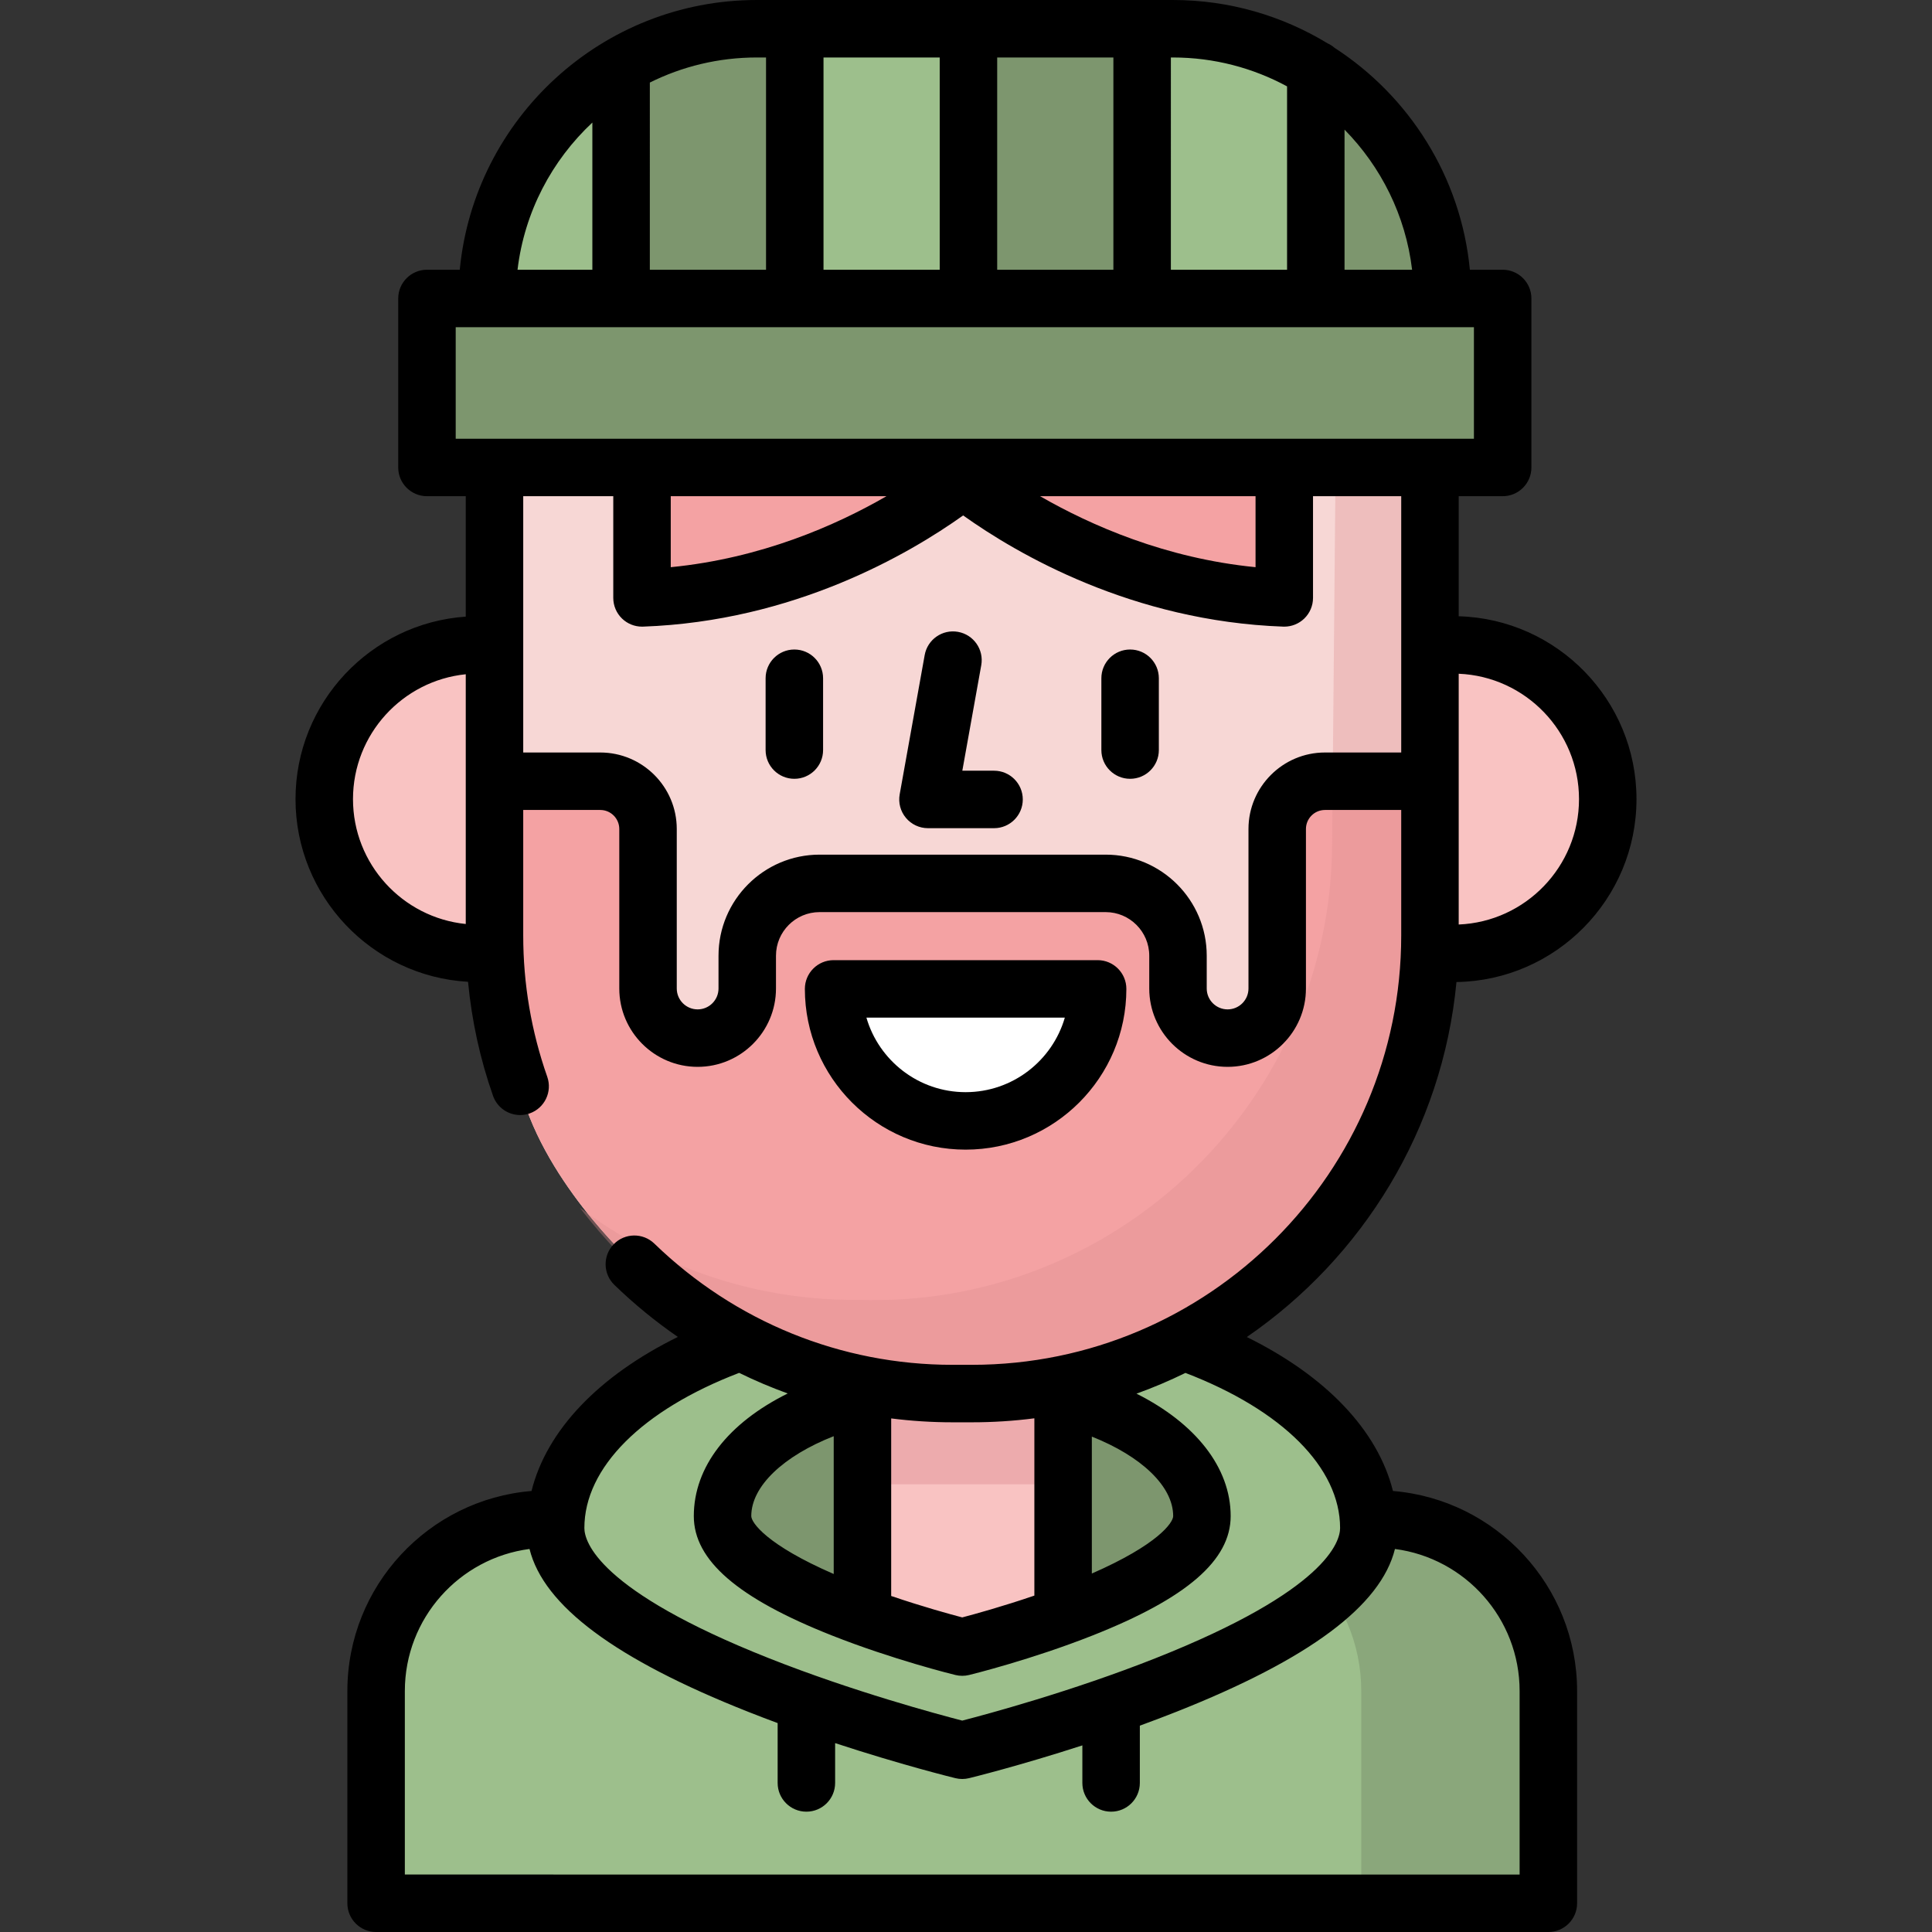 <?xml version="1.0" encoding="iso-8859-1"?>
<!-- Generator: Adobe Illustrator 19.0.0, SVG Export Plug-In . SVG Version: 6.00 Build 0)  -->
<svg xmlns="http://www.w3.org/2000/svg" xmlns:xlink="http://www.w3.org/1999/xlink" version="1.1" id="Layer_1" x="0px" y="0px" viewBox="0 0 511.999 511.999" style="enable-background:new 0 0 511.999 511.999;" xml:space="preserve">
<rect x="0" y="0" width="511.999" height="511.999" fill="#333333" stroke="none"/>
<path style="fill:#9DBF8C;" d="M364.733,402.547c25.182,0,45.596,20.414,45.596,45.596v56.242H99.672v-56.242  c0-25.182,20.414-45.596,45.596-45.596H364.733z"/>
<path style="opacity:0.58;fill:#7D966E;enable-background:new    ;" d="M364.733,402.547h-49.581  c25.182,0,45.596,20.414,45.596,45.596v56.242h49.581v-56.242C410.329,422.96,389.916,402.547,364.733,402.547z"/>
<path style="fill:#9DBF8C;" d="M314.795,355.939c28.916,10.561,47.958,28.565,47.958,49c0,32.525-107.753,58.893-107.753,58.893  s-107.753-26.367-107.753-58.893c0-20.471,19.109-38.502,48.11-49.056L314.795,355.939z"/>
<path style="fill:#7D966E;" d="M279.725,369.786c22.799,5.27,38.796,17.609,38.796,31.989c0,19.174-63.521,34.718-63.521,34.718  s-63.521-15.544-63.521-34.718c0-14.296,15.809-26.573,38.392-31.895L279.725,369.786z"/>
<path style="fill:#F9C3C2;" d="M232.914,355.429v75.01c13.922,5.084,26.442,8.15,26.442,8.15s12.695-3.108,26.733-8.255v-74.904  H232.914z"/>
<rect x="232.679" y="345.968" style="opacity:0.44;fill:#DD8E92;enable-background:new    ;" width="53.478" height="47.386"/>
<path style="fill:#F9C3C2;" d="M385.191,252.654c22.577,0,40.878-18.302,40.878-40.878s-18.302-40.878-40.878-40.878H126.808  c-22.576,0-40.878,18.302-40.878,40.878s18.302,40.878,40.878,40.878H385.191z"/>
<path style="fill:#F7D7D5;" d="M380.157,115.667l-1.217,133.484c-0.659,66.758-55.818,120.837-122.575,120.178l-5.143-0.051  c-32.674-0.323-62.31-13.701-83.979-35.105c0,0-24.174-22.124-29.799-47.452c-2.879-12.961-6.539-26.04-6.401-40.019l1.217-133.484  L380.157,115.667z"/>
<path style="fill:#F4A2A3;" d="M351.131,207.036c-6.99,0-12.657,5.667-12.657,12.657v42.272c0,7.261-5.886,13.147-13.147,13.147l0,0  c-7.261,0-13.147-5.886-13.147-13.147v-8.693c0-10.586-8.581-19.168-19.168-19.168h-75.815c-10.586,0-19.168,8.581-19.168,19.168  v8.693c0,7.261-5.886,13.147-13.147,13.147l0,0c-7.261,0-13.147-5.886-13.147-13.147v-42.272c0-6.99-5.667-12.657-12.657-12.657  h-27.643l-0.392,39.666c-0.138,13.98,3.522,27.058,6.401,40.019c5.624,25.328,29.799,47.452,29.799,47.452  c21.669,21.404,51.305,34.782,83.979,35.105l5.143,0.051c66.757,0.659,121.916-53.42,122.575-120.178l0.416-42.114L351.131,207.036  L351.131,207.036z"/>
<path style="fill:#FFFFFF;" d="M290.882,262.066c0,19.321-15.663,34.984-34.984,34.984s-34.984-15.663-34.984-34.984H290.882z"/>
<g>
	<path style="fill:#F4A2A3;" d="M251.373,123.902c0,0,35.969,32.655,88.975,34.549v-34.48L251.373,123.902z"/>
	<path style="fill:#F4A2A3;" d="M259.115,123.902c0,0-35.969,32.655-88.975,34.549v-34.48L259.115,123.902z"/>
</g>
<path style="opacity:0.34;fill:#DD8E92;enable-background:new    ;" d="M354.006,116.535l-0.984,107.824  c-0.659,66.758-55.818,120.837-122.575,120.178l-5.143-0.051c-26.84-0.265-51.627-9.346-71.635-24.442  c7.054,9.282,13.574,15.255,13.574,15.255c21.669,21.404,51.305,34.782,83.979,35.105l5.143,0.051  c66.758,0.659,121.916-53.421,122.575-120.178l1.217-133.483L354.006,116.535z"/>
<path style="fill:#9DBF8C;" d="M310.805,7.616H200.566c-39.479,0-71.483,32.005-71.483,71.483l0,0h253.205l0,0  C382.288,39.62,350.284,7.616,310.805,7.616z"/>
<g>
	<path style="fill:#7D966E;" d="M200.566,9.139c-13.118,0-25.401,3.55-35.969,9.717v61.766h46.025V9.139H200.566z"/>
	<path style="fill:#7D966E;" d="M382.288,80.622c0-25.556-13.421-47.966-33.589-60.603v60.603H382.288L382.288,80.622z"/>
	<rect x="256.653" y="9.139" style="fill:#7D966E;" width="46.028" height="71.484"/>
	<rect x="113.146" y="79.099" style="fill:#7D966E;" width="285.075" height="44.779"/>
</g>
<path d="M298.498,262.066c0-4.206-3.41-7.616-7.616-7.616h-69.968c-4.206,0-7.616,3.41-7.616,7.616  c0,23.489,19.11,42.599,42.599,42.599C279.388,304.665,298.498,285.555,298.498,262.066z M229.608,269.681h52.582  c-3.306,11.398-13.841,19.753-26.291,19.753C243.449,289.434,232.914,281.078,229.608,269.681z"/>
<path d="M385.979,260.25c26.376-0.424,47.706-21.999,47.706-48.474c0-26.277-21.012-47.724-47.114-48.459v-31.818h11.651  c4.206,0,7.616-3.41,7.616-7.616V79.099c0-4.206-3.41-7.616-7.616-7.616h-8.692c-2.365-24.636-16.081-45.993-35.839-58.796  c-0.555-0.483-1.18-0.886-1.859-1.193C339.862,4.204,325.815,0,310.805,0H200.566c-41.046,0-74.879,31.429-78.724,71.483h-8.692  c-4.206,0-7.616,3.41-7.616,7.616v44.784c0,4.206,3.41,7.616,7.616,7.616h10.28v31.914c-25.168,1.742-45.115,22.76-45.115,48.363  c0,25.807,20.266,46.965,45.719,48.409c0.982,10.304,3.183,20.429,6.622,30.219c1.101,3.134,4.042,5.093,7.185,5.093  c0.838,0,1.69-0.139,2.524-0.433c3.968-1.394,6.055-5.741,4.661-9.709c-4.224-12.023-6.366-24.617-6.366-37.43v-33.275h20.416  c2.78,0,5.041,2.261,5.041,5.041v42.272c0,11.449,9.314,20.763,20.763,20.763s20.763-9.314,20.763-20.763v-8.693  c0-6.37,5.183-11.552,11.551-11.552h75.816c6.37,0,11.552,5.183,11.552,11.552v8.693c0,11.449,9.314,20.763,20.763,20.763  s20.763-9.314,20.763-20.763v-42.272c0-2.78,2.261-5.041,5.041-5.041h20.208v33.275c0,62.732-51.036,113.767-113.768,113.767h-5.141  c-29.567,0-57.63-11.41-79.023-32.128c-3.022-2.926-7.843-2.848-10.768,0.173c-2.925,3.022-2.849,7.843,0.173,10.768  c5.272,5.105,10.903,9.711,16.831,13.795c-21.068,10.361-34.785,24.806-38.782,40.826c-27.284,2.251-48.802,25.16-48.802,53.014  v56.242c0,4.206,3.41,7.616,7.616,7.616H410.33c4.206,0,7.616-3.41,7.616-7.616v-56.242c0-27.855-21.518-50.763-48.802-53.014  c-3.996-16.003-17.693-30.439-38.726-40.799C361.108,333.251,382.263,299.258,385.979,260.25z M418.453,211.776  c0,17.878-14.18,32.501-31.883,33.228v-66.456C404.273,179.275,418.453,193.897,418.453,211.776z M374.221,71.483h-17.906V34.355  C365.978,44.181,372.504,57.101,374.221,71.483z M341.085,22.89v48.593h-30.794V15.231h0.515  C321.757,15.231,332.067,18.013,341.085,22.89z M218.239,71.483V15.231h30.794v56.252H218.239z M264.264,15.231h30.795v56.252  h-30.795V15.231z M203.008,15.231v56.252h-30.795V21.878c8.548-4.253,18.176-6.647,28.353-6.647H203.008z M156.982,32.477v39.007  H137.15C138.979,56.165,146.261,42.505,156.982,32.477z M120.766,86.714h8.317h253.205h8.317v29.553H120.766V86.714z   M177.756,131.499h57.171c-13.428,7.752-33.24,16.468-57.171,18.813V131.499z M332.732,131.499v18.811  c-23.821-2.348-43.639-11.061-57.097-18.811H332.732z M93.546,211.776c0-17.201,13.124-31.394,29.884-33.092v66.184  C106.67,243.17,93.546,228.977,93.546,211.776z M351.131,199.42c-11.179,0-20.273,9.094-20.273,20.273v42.272  c0,3.05-2.482,5.532-5.532,5.532c-3.05,0-5.532-2.482-5.532-5.532v-8.693c0-14.768-12.015-26.783-26.783-26.783h-75.816  c-14.768,0-26.782,12.015-26.782,26.783v8.693c0,3.05-2.482,5.532-5.532,5.532c-3.05,0-5.532-2.482-5.532-5.532v-42.272  c0-11.179-9.094-20.273-20.273-20.273h-20.416v-67.921h23.863v26.952c0,2.067,0.84,4.045,2.327,5.48  c1.423,1.373,3.319,2.135,5.288,2.135c0.09,0,0.182-0.001,0.272-0.005c39.997-1.429,70.49-19.241,84.832-29.466  c14.342,10.225,44.835,28.037,84.832,29.466c0.09,0.003,0.182,0.005,0.272,0.005c1.969,0,3.866-0.763,5.288-2.135  c1.488-1.435,2.327-3.413,2.327-5.48v-26.952h23.376v67.921L351.131,199.42L351.131,199.42z M289.348,380.714  c13.104,5.204,21.556,13.167,21.556,21.06c0,1.726-4.039,7.568-21.556,15.226V380.714z M257.572,376.924  c5.605,0,11.127-0.36,16.545-1.058v46.985c-8.444,2.884-15.834,4.917-19.118,5.78c-3.244-0.852-10.495-2.845-18.826-5.679v-47.056  c5.356,0.678,10.782,1.029,16.255,1.029H257.572z M220.943,417.127c-17.758-7.719-21.847-13.615-21.847-15.352  c0-7.933,8.588-15.969,21.847-21.173V417.127z M402.714,448.142v48.627H107.287v-48.627c0-19.267,14.425-35.218,33.041-37.648  c3.732,15.07,22.795,29.246,57.994,43.172c2.599,1.029,5.194,2.018,7.762,2.967v15.864c0,4.206,3.41,7.616,7.616,7.616  c4.206,0,7.616-3.41,7.616-7.616V461.94c17.49,5.746,31.081,9.098,31.876,9.292c0.594,0.145,1.202,0.218,1.81,0.218  c0.608,0,1.215-0.073,1.81-0.218c0.766-0.187,13.434-3.31,30.023-8.687v9.953c0,4.206,3.41,7.616,7.616,7.616  c4.206,0,7.616-3.41,7.616-7.616v-15.184c3.17-1.155,6.388-2.37,9.613-3.646c35.2-13.926,54.263-28.102,57.995-43.171  C388.289,412.924,402.714,428.875,402.714,448.142z M355.138,404.94c0,3.549-3.529,16.525-48.933,34.512  c-22.222,8.803-44.769,14.863-51.204,16.525c-6.435-1.662-28.982-7.722-51.204-16.525c-45.405-17.986-48.933-30.963-48.933-34.512  c0-15.989,15.289-31.261,41.019-41.119c4.19,2.059,8.487,3.879,12.87,5.465c-15.708,7.787-24.888,19.392-24.888,32.49  c0,11.708,11.621,21.758,36.574,31.63c16.179,6.401,32.083,10.322,32.752,10.485c0.594,0.145,1.202,0.218,1.81,0.218  c0.608,0,1.215-0.073,1.81-0.218c0.669-0.163,16.572-4.083,32.752-10.485c24.953-9.872,36.574-19.923,36.574-31.63  c0-12.892-9.354-24.609-24.96-32.443c4.442-1.6,8.772-3.438,12.975-5.497C339.858,373.693,355.138,388.966,355.138,404.94z"/>
<path d="M210.51,172.128c-4.206,0-7.616,3.41-7.616,7.616v19.031c0,4.206,3.41,7.616,7.616,7.616c4.206,0,7.616-3.41,7.616-7.616  v-19.031C218.125,175.538,214.716,172.128,210.51,172.128z"/>
<path d="M299.49,172.128c-4.206,0-7.616,3.41-7.616,7.616v19.031c0,4.206,3.41,7.616,7.616,7.616c4.206,0,7.616-3.41,7.616-7.616  v-19.031C307.105,175.538,303.696,172.128,299.49,172.128z"/>
<path d="M263.433,204.245h-8.408l5.017-27.954c0.743-4.14-2.01-8.099-6.15-8.841c-4.142-0.746-8.099,2.01-8.841,6.15l-6.626,36.915  c-0.399,2.22,0.207,4.502,1.654,6.232c1.447,1.73,3.586,2.729,5.842,2.729h17.512c4.206,0,7.616-3.41,7.616-7.616  C271.048,207.655,267.639,204.245,263.433,204.245z"/>
<g>
</g>
<g>
</g>
<g>
</g>
<g>
</g>
<g>
</g>
<g>
</g>
<g>
</g>
<g>
</g>
<g>
</g>
<g>
</g>
<g>
</g>
<g>
</g>
<g>
</g>
<g>
</g>
<g>
</g>
</svg>
